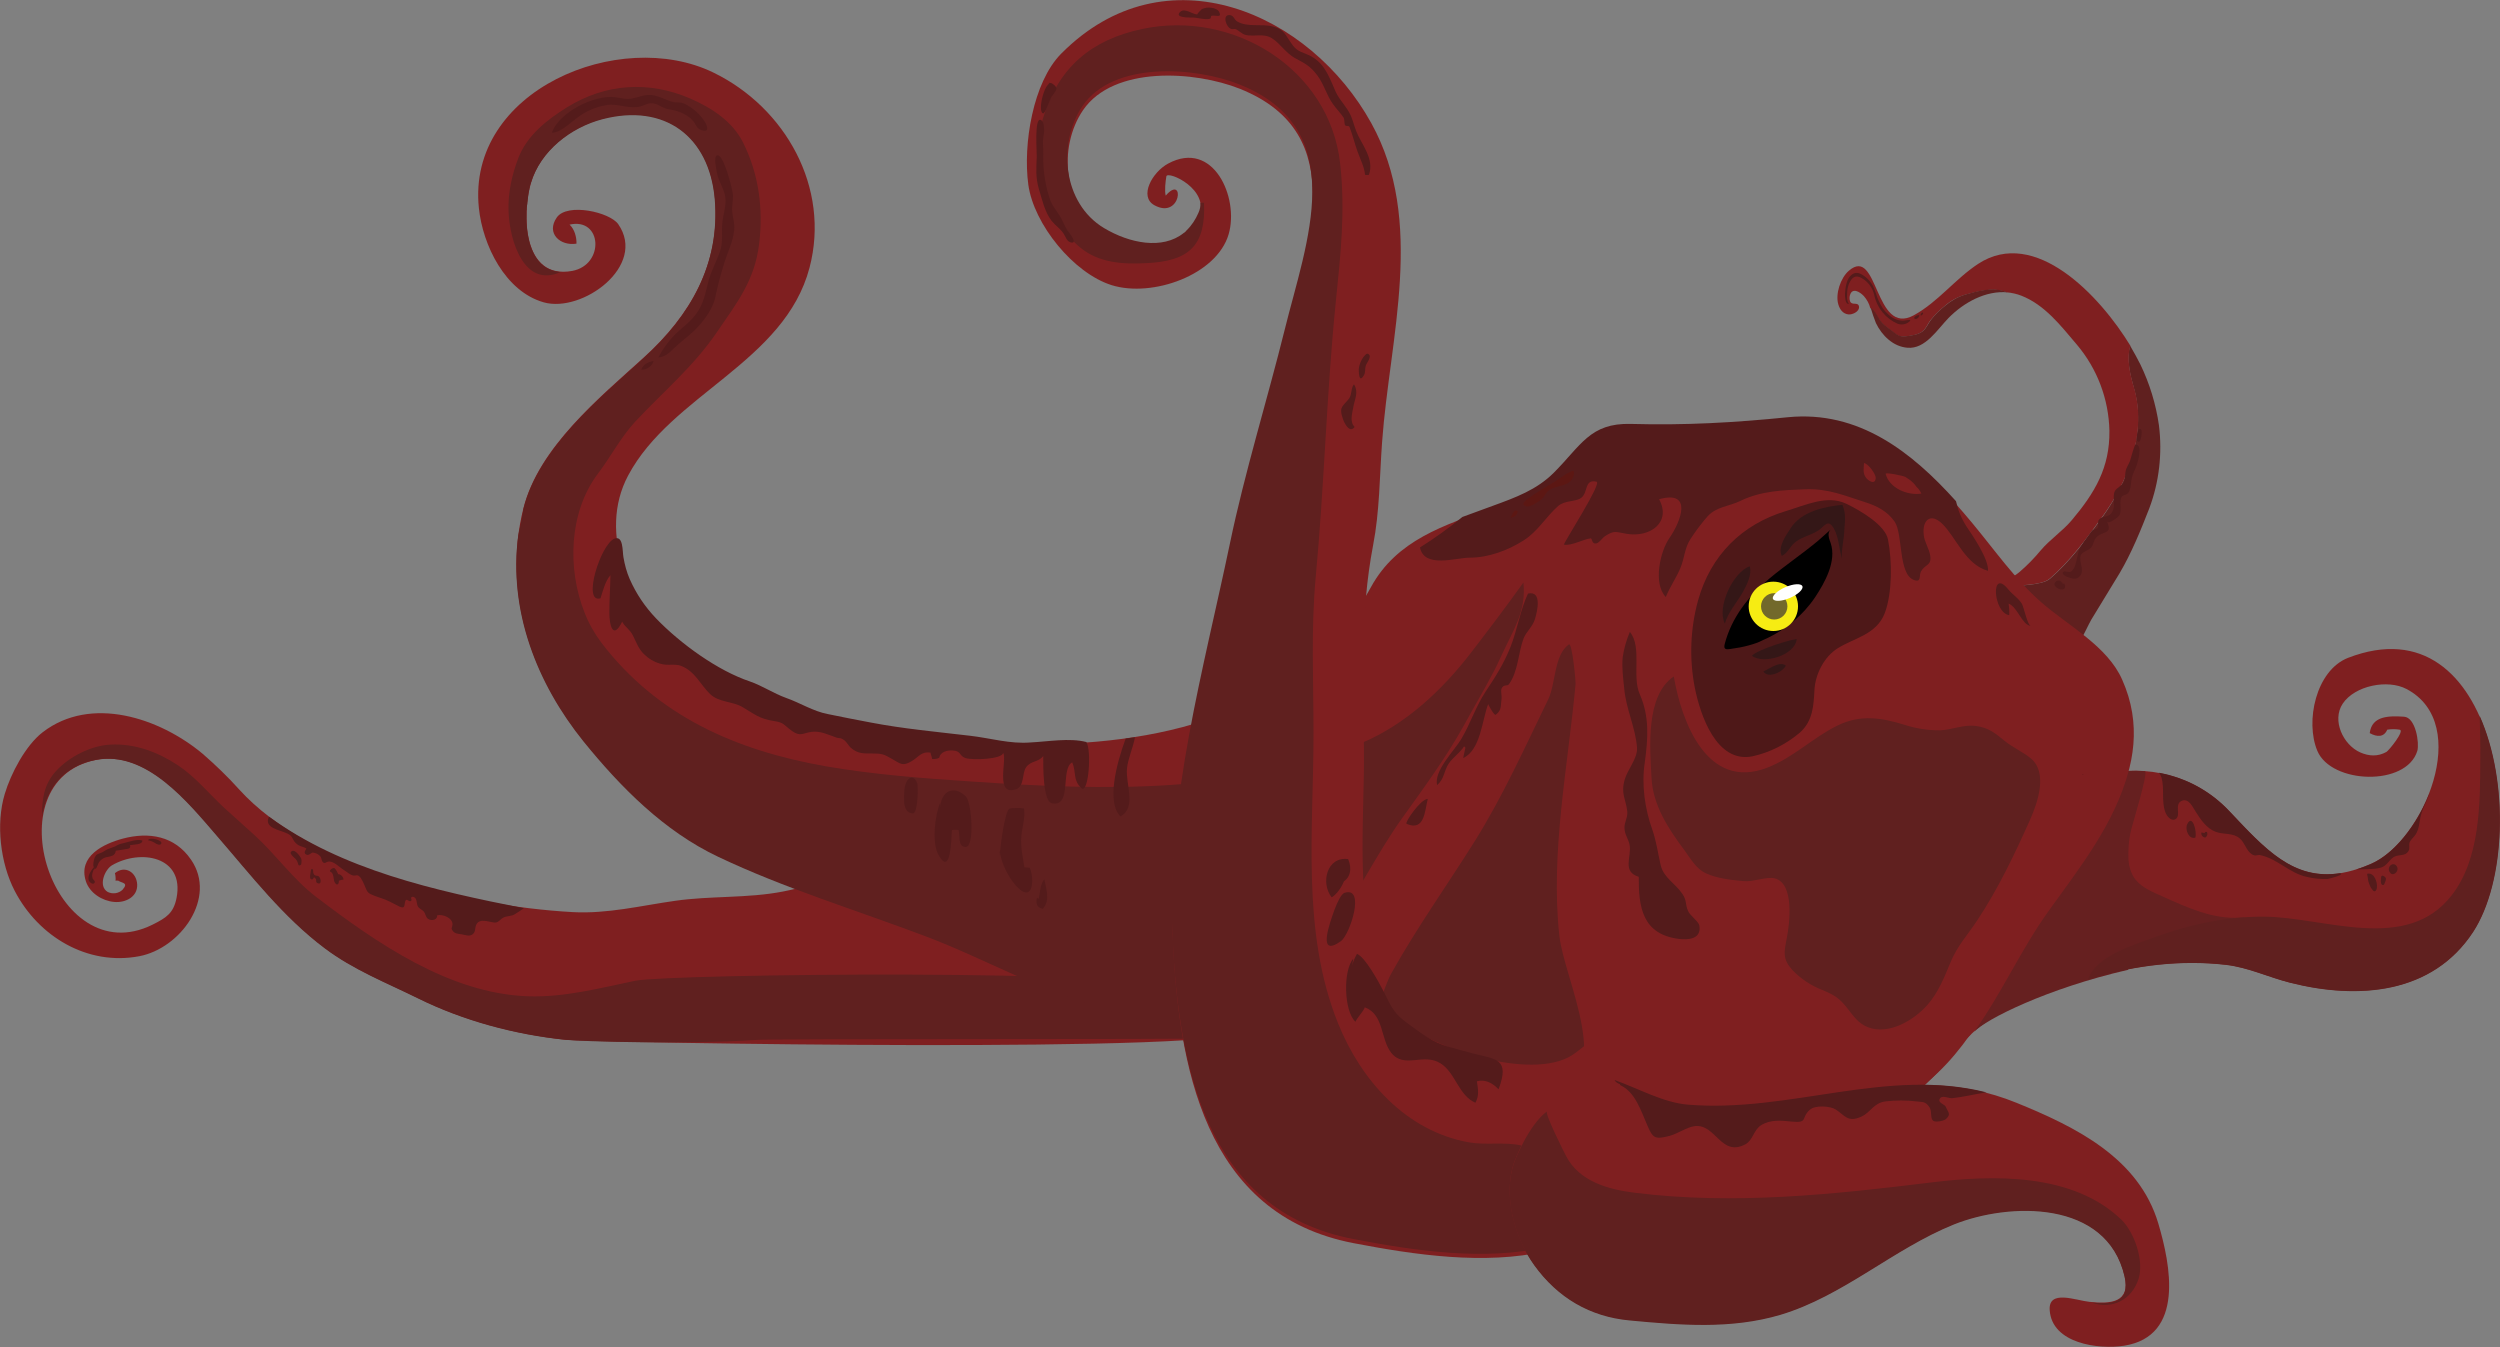 <?xml version="1.0" encoding="utf-8"?>
<!-- Generator: Adobe Illustrator 19.2.1, SVG Export Plug-In . SVG Version: 6.00 Build 0)  -->
<svg version="1.1" id="Layer_2" xmlns="http://www.w3.org/2000/svg" xmlns:xlink="http://www.w3.org/1999/xlink" x="0px" y="0px"
	 viewBox="0 0 1155.3 622.5" style="enable-background:new 0 0 1155.3 622.5;" xml:space="preserve">
<rect x="0" y="0" width="1155.3" height="622.5" fill="#808080" stroke="none"/>
<style type="text/css">
	.st0{fill:#7F1F20;}
	.st1{fill:#60201F;}
	.st2{fill:#541B1B;}
	.st3{fill:none;}
	.st4{fill:#4E1818;}
	.st5{fill:#F6EC13;}
	.st6{fill:#72692B;}
	.st7{fill:#FFFFFF;}
	.st8{fill:#662020;}
	.st9{fill:#341717;}
	.st10{fill:#5C1713;}
	.st11{fill:#471413;}
</style>
<title>Kraken_V2-day</title>
<path class="st0" d="M553.3,453c6.5,6.1,18.1,14.1,20.6,23.1c3.1,11.1-300.6,5.7-312.5,4.4c-23.3-2.5-47.1-8.8-68.1-19.2
	c-14.8-7.3-29.7-13.1-43-23.1c-19.2-14.5-34-33.7-49.6-51.7c-13.4-15.5-32.8-40-56.4-35.3C-4,360.8,24.8,450,70.5,427.3
	c6.4-3.2,9.7-5.3,11.1-12.4c3.7-19.2-16.7-22.7-29.9-15c-3.3,2-6.5,9.6-1.9,12.3c2.3,1.1,5,0.7,6.8-1c3-3.4-0.2-3-1.9-4.2
	c-0.4-0.1-0.9-0.1-1.3,0c0.1-1.2,0-2.4-0.3-3.5c4.8-3.9,10.1-0.2,10.3,5.3c0.2,5.8-5.6,8.5-10.7,8c-5.5-0.5-11.2-4.1-13-9.5
	c-3.8-11.7,8.2-17.4,17.2-19.8c11.9-3.1,23.8-1.3,31.4,9.8c12.1,17.6-4.9,41-24,44.6c-23.8,4.5-46.5-9-57.5-30.2
	c-6.6-12.7-8.8-30.9-4.6-44.8c2.8-9.4,9.6-22.4,17.5-28.5c22.3-17.2,54-6.7,73.9,9.9c6,5.2,11.7,10.7,17,16.6
	c32.8,36.1,103.5,53.8,154,56.6c16,0.9,31.7-3,47.3-5.2c16.5-2.4,33.4-1.1,49.9-4.3c15.5-3,30.8-9.5,46.9-8.2
	c39.1,3,58.2,23.6,97.1,28.5c9.4,1.2,24.1,1,32.4,6.4C544.1,442.5,548.3,448.2,553.3,453z"/>
<path class="st1" d="M545,457.4c-13.9-10-235.7-7.3-251.3-4.2c-16.5,3.4-32.9,7.8-49.8,7.2c-36.3-1.3-70-24.7-97.9-46
	c-10.6-8.1-18.3-19.2-28.1-28.2c-4.8-4.3-9.6-8.6-14.3-12.9c-7-6.5-13.3-14.3-21.3-19.6c-9.2-6.1-19.9-10.2-31.2-9.6
	c-9,0.4-19.1,5.6-25.1,12.1c-5.9,6.4-6.6,13.4-6.6,21.3c1.9-12.6,9.6-23.3,24.6-26.3c23.5-4.7,43,19.8,56.4,35.3
	c15.6,18,30.4,37.3,49.6,51.7c13.3,10,28.2,15.8,43,23.1c21,10.4,44.8,16.8,68.1,19.2c7.6,0.8,55.6,2.2,88,0.1
	c0.5-0.7,205.5-0.1,205.9-0.8C560.9,470.6,552.4,462.7,545,457.4z"/>
<path class="st1" d="M938.1,294.4c2.7,2.9,10.9,10.6,15,10.5c5.2-0.1,10.7-14,13.3-18.5c4.3-7.2,8.8-14.3,13.1-21.5
	c5.5-9.3,9.8-19.9,13.7-29.9c4.6-12.2,6.1-25.4,4.5-38.4c-1.4-9.8-4.3-19.3-8.6-28.2c-1.3-2.6-2.9-5.5-4.7-8.6
	c-1.9,5.8,0.1,13.8,1.6,19.1c6.1,20.4-2.2,43-14.3,59.9c-7.2,10-14.9,20.5-24.3,28.6c-3.9,3.3-14.2,2.9-22.8,4.1
	c-0.1,0.2-0.3,0.5-0.3,0.8C922.5,278.9,934.2,290.2,938.1,294.4z"/>
<path class="st0" d="M944.1,423.4c-18.2,25.2-28.8,56.2-53.3,76.5c-23,19.1-55.1,11.8-83.2,18.1c-19.5,4.4-36,20.8-56.4,19
	c-19.6-1.7-42.4-11.3-61.1-17.6c-14.8-5-26.7-15.9-40.5-23c-13.4-6.9-27.3-12.6-41.6-17c-17.4-5.4-27.1-1.4-44.3-0.9
	c-16.8,0.5-32-7.5-48-11.2c-29.8-7-59.6-24.4-88.1-35.1c-32-12-64.8-22-95.7-36.7c-24.9-11.9-44.9-32-62.1-53.2
	c-24.3-30-37.7-68.6-27.9-107.5c7.1-28.1,35.1-51,55.6-69.6c21.5-19.5,35.4-43.3,32.9-73.4c-2.5-29.1-23.2-44.5-51.9-37
	c-14.6,3.8-28.7,14.7-33.1,29.6c-4.2,14.3-4,45,19,40.8c15.1-2.8,13.9-24.8-1.2-21.4c2.3,2.1,3.3,5.8,3.2,8.8
	c-7.5,1.2-14.2-4.8-9.1-12.1l0,0c4.8-6.9,24.5-2.5,28.4,3.1c13.4,19.3-16.7,41.2-34.5,36.1s-28.1-26.4-29.9-43.5
	c-5.7-54.5,65.1-83.7,108.3-62.7c33.4,16.2,54.2,53.3,44.5,90.2c-11.5,43.7-63.9,58.6-83.8,96c-14.3,26.8,0.8,60.3,21.7,78.9
	c42.1,37.4,111.8,45.4,165.8,45.4c62.5-0.1,124.4-15.4,155.7-72.6c12-22,33.9-28.6,55.9-36.6c10.7-3.9,20.4-7.4,28.4-15.4
	c12.5-12.5,16.7-23,35.5-22.5c25.1,0.7,47.8-0.6,72.7-3.1c37-3.7,63.5,21.5,85.4,47.9c10.4,12.5,19.8,26.1,32.1,36.8
	s30.4,20.1,37.2,35.6C999,355.1,966.6,392.1,944.1,423.4z"/>
<path class="st1" d="M631.3,476.2c2.7-1,8.6-20.9,11.4-25.9c11.8-21.3,26-41.1,38.9-61.7c13.1-21,23.1-43.3,33.9-65.5
	c3.5-7.3,2.6-20.4,9.5-25.3c1.5-1.1,3.2,16.6,3.1,18.3c-3.5,38-11.7,78-7.5,116.2c2.2,20.8,26.2,64-2.5,76.5
	c-8.7,3.8-20.3-2.2-29.3-2.5c-7.2-0.3-15,0.4-21.8-1.8c-11.2-3.7-24.9-9.6-30.6-20.3c-2.8-5.3-1.6-9-0.8-14.5"/>
<path class="st1" d="M647.8,378.3c10-14,20.2-27.8,28.6-42.9c4.3-7.9,8.9-15.6,13.1-23.6c1.7-3.1,3.2-6.3,4.7-9.6
	c5.1-11.1,11.2-19.7,9.8-33c-7.8,10.9-15.9,21.6-24.2,32.4c-13.4,17.4-30.2,33.2-50.7,41.8c-56.7,23.8-119.3,21.9-179.4,17.8
	c-22.8-1.5-45.6-3.2-68.2-7.1c-41.4-7.3-77.7-23.2-103.6-57.1c-3.2-4.3-5.9-9-7.8-14c-8-20.2-7.2-46.3,6.2-64.1
	c6-7.9,10.4-16.6,17.2-24c13.1-14,27.1-25.6,38-41.7c9.3-13.6,17.2-23.6,19.3-40.4c2-16.2-0.1-32.3-7.4-46.9
	c-4.9-9.8-14.4-16-24.5-20.4c-19-8.2-39-7-56.9,4.1c-9.3,5.8-18.5,13-22.5,23.5c-2.9,7.6-4.8,16-4.5,24.5
	c0.5,13.9,7.3,35.7,24.1,28.1l0,0c-0.6,0-1.1-0.1-1.6-0.2l0,0c-6.8-1.1-10.6-6.2-12.6-12.7l0,0c-0.1-0.5-0.3-1-0.4-1.5l0,0
	c-0.9-3.7-1.3-7.5-1.2-11.3c0-0.1,0-0.1,0-0.2c0-0.4,0-0.9,0-1.3c0-0.2,0-0.3,0-0.5c0-0.4,0-0.7,0.1-1.1c0-0.2,0-0.4,0-0.6
	s0-0.7,0.1-1s0-0.5,0.1-0.7s0.1-0.6,0.1-0.9s0.1-0.5,0.1-0.8s0.1-0.6,0.1-0.9s0.1-0.5,0.1-0.8s0.1-0.5,0.1-0.8s0.1-0.6,0.1-0.8
	s0.1-0.5,0.1-0.7s0.1-0.6,0.2-0.9s0.1-0.4,0.1-0.6s0.1-0.6,0.2-0.9l0.1-0.5c0.1-0.5,0.2-0.9,0.4-1.3c4.4-14.9,18.5-25.8,33.1-29.6
	c28.7-7.5,49.4,7.9,51.9,37c2.5,30-11.3,53.9-32.9,73.4l-2.8,2.6c-20.2,18.1-45.9,40.2-52.7,67l0,0c-0.4,3-1.3,7.3-2.4,12.3
	c-4.6,34.7,8.5,68.4,30.2,95.3c17.2,21.2,37.2,41.4,62.1,53.2c30.9,14.7,63.7,24.6,95.7,36.7c28.5,10.7,58.3,28.1,88.1,35.1
	c16,3.8,31.2,11.8,48,11.2c2.2-0.1,4.2-0.2,6.2-0.3C603.6,464.3,626.3,408.3,647.8,378.3z"/>
<path class="st0" d="M748.4,559.9c11.5-15.3,5.8-35.3,13.4-51.7c5.6-12.1,21.3-16.7,17.4-32.4c-7.6-30.4-43.4,6-52.8,11.9
	c-19.1,11.9-65-3.2-80.4-17c-9.3-8.3-8.6-20.1-11.5-31.8c-7.6-30.5-3.9-61.8-4.2-92.8c-0.3-31.6-1.8-62.5,4.2-93.9
	c3.1-16,3-31.5,4.2-48c3.5-48.3,20.1-101.9-5-147.3c-28.1-50.9-95-80.8-143.3-32.1c-13.1,13.2-17.7,42-15.2,60.5
	c2.5,18.3,20.9,41,38.6,46.5c18.7,5.8,48.5-4.7,54-23.6c4.9-16.9-7.1-43.9-28-32.6c-7.4,4-13.5,15.2-6.4,19.2
	c12.6,7,14.2-14.7,5.3-4.4c-0.6-2.3-0.1-6.5,0.3-8.9c0.5-2.8,20.6,5.9,15,19c-8,18.6-28.7,15.9-43.6,6.9
	c-19.2-11.5-21.6-39.3-9.9-56.5c14.2-20.7,51.8-18.1,72.4-9.9c52.2,20.8,30.8,73.4,21,113.3c-8.1,32.6-18.5,66-25.3,98.7
	c-12.3,58.8-29.2,118.1-26.7,178.8s14.4,129.4,83.7,142.7c28.1,5.4,60.5,10.2,88.8,3.7C726.1,575.4,740.9,569.8,748.4,559.9z"/>
<path class="st0" d="M986.1,178.9c-1.6-5.3-3.5-13.2-1.6-19.1c-14.1-23.2-44.1-55-70.3-37.9c-10.7,7-18.5,17.6-29.8,23.8
	c-18.3,10-16.3-32.6-30.1-20.5c-3.7,3.2-6.2,10.6-4.8,15.4c0.7,2.4,2.1,4.4,4.7,4.7c1.8,0.2,5.1-1.3,4.9-3.5s-2.5-0.9-3.7-1.9
	c-0.8-0.7-0.8-2.5-0.5-3.5c1.1-3.7,4.6-1.5,6.4,0.4c1.4,1.6,2.5,3.5,3,5.6h0.1c1.5,1,2.7,3.2,3.7,4.8c1.8,2.9,3.8,3.9,6.2,5.9
	s3.7,2.8,6.9,2.3c2.4-0.4,5-0.6,7.1-2.2c1.8-1.3,2.4-3.4,3.7-5.1c2-2.5,4.3-4.8,6.8-6.8c2.7-2.4,5.9-4.1,9.3-5.1
	c5.7-1.5,12.8-3.6,18.7-1.3l0.6,0.2c2.3,0.2,4.5,0.7,6.6,1.5c10.9,4.2,18.4,14,25.7,22.6c9.5,11.2,14.8,25.3,15.1,39.9
	c0.2,17-6.7,28.6-17.4,41.3c-4.3,5.1-10,8.8-14.4,14c-2.9,3.5-6.1,6.8-9.6,9.8c-2.1,1.9-7.5,4.6-9,7.3c8.6-1.3,18.9-0.8,22.8-4.1
	c9.4-8.1,17.1-18.6,24.3-28.6C983.9,221.8,992.2,199.3,986.1,178.9z"/>
<path class="st1" d="M908.3,136.1c-3.4,1-6.6,2.8-9.3,5.1c-2.5,2-4.8,4.2-6.8,6.8c-1.3,1.7-2,3.8-3.7,5.1c-2.1,1.6-4.7,1.8-7.1,2.2
	c-3.2,0.5-4.3-0.2-6.9-2.3s-4.5-3-6.2-5.9c-0.9-1.5-2.1-3.8-3.7-4.8h-0.1c0.7,2.4,1.5,4.7,2.4,7c2.8,5.8,8,10.9,14.6,11.4
	c8.3,0.7,13.8-8.5,19-13.8c7.1-7.2,17.2-12.7,27.2-11.8l-0.6-0.2C921.1,132.4,913.9,134.5,908.3,136.1z"/>
<path class="st2" d="M866.1,136.2c1.2,6,5.3,11,10.8,13.4c1.6,0.6,3.4,0.4,4.8-0.5c3-2-1-1-2.1-0.9c-1.2,0-2.3-0.2-3.4-0.6
	c-2.4-0.9-4.6-3-6.1-5.1c-1.4-2.2-2.5-4.5-3.2-7c-0.4-1.2-0.9-2.3-1.4-3.4c-1.3-2.4-3.3-4.4-5.8-5.6c-3.1-1.4-5.5,1.2-6.3,4.2
	c-0.5,1.7-0.7,3.4-0.8,5.1c0,0.9,0,5,1.8,4.6c-0.5-0.7-0.7-1.4-0.8-2.2c-0.1-0.9-0.1-1.8,0-2.6c0-1.6,0.3-3.1,0.9-4.6
	c1.3-2.7,2.8-4.2,5.8-2.5C863.2,130.1,865.3,132.9,866.1,136.2z"/>
<path class="st2" d="M886.9,145.6c0.2,0.7-0.5,1.4-1.1,1.7s-1.5,0-1.1-0.7C885.2,146,886,145.6,886.9,145.6z"/>
<path class="st2" d="M888.7,144.7c0.2,0.6-1.5,1.8-1.1,0.6C887.7,144.9,888.5,143.9,888.7,144.7z"/>
<path class="st3" d="M957.6,558.9c0,0.4-0.2,0.8-0.5,1"/>
<path class="st1" d="M702.8,529.3c-7.8-1.7-16.1,0-24-1.4c-29.1-5.2-49.9-28.7-60.5-55.1c-17.1-42.5-11.2-89.9-11.3-134.5
	c0-23.8-1.2-47.6,1-71.4c4-42.4,5-85,9.3-127.4c2.2-21.8,4.5-41.7,2-64c-4.9-43.7-49.4-71.1-91.5-62.1
	c-23.1,4.9-38.7,17.4-45.9,41.5c-5.8,19.4,1.4,46.4,17.3,59.5c8.6,7.1,19.6,7.8,30.6,7.2c19.6-0.9,27.5-8,26.6-27.9
	c-0.5,0-1.1,0-1.6,0c0,1.6-0.3,3.2-1,4.7c-1.3,3-3.1,5.8-5.5,8.1c-0.3,0.4-0.6,0.7-1,1l-0.2,0.1c-9.9,8-25.2,4.8-36.9-2.2
	c-19.2-11.5-21.6-39.3-9.9-56.5c14.2-20.7,51.8-18.1,72.4-9.9c52.2,20.8,30.8,73.4,21,113.3c-8.1,32.6-18.5,66-25.3,98.7
	c-12.3,58.8-29.2,118.1-26.7,178.8s14.4,129.5,83.8,142.8c28.1,5.4,60.5,10.2,88.8,3.7c7.6-1.7,16.4-4.7,23.7-9.1
	c-3.7-8.7-12-16.1-17.9-23.6C714.9,537.1,711.4,531.1,702.8,529.3z"/>
<path class="st1" d="M938.1,378.9c-7.1,15.9-14.7,31.8-24.3,46.3c-4.4,6.7-9.2,11.8-12.3,19.2c-2.9,7-5.7,14.2-10.8,20
	c-6.4,7.2-17.9,14-27.5,10.3c-4.4-1.7-6.7-5.2-9.3-8.5c-3.8-4.9-6-6.3-12-8.8c-5.1-2-9.7-5.1-13.5-9c-4.7-5.2-4-8.1-2.7-14.8
	c1.4-7,3.6-25.4-5.6-27.7c-3.6-0.9-9.9,1.7-14.1,1.3c-5.8-0.5-12.3-1.2-17.6-3.6c-4.5-2-7-6.6-10-10.7c-7.4-9.9-14.6-20.8-15.2-33.5
	c-0.7-13.6-2.9-37.9,10.3-46.8c3.6,21.2,15.5,52.8,43.1,42.2c12.2-4.7,21.1-13.9,32.5-19.5c10.8-5.3,20.5-3.6,31.2-0.3
	c5.2,1.7,10.7,2.5,16.2,2.5c5.6-0.2,10.8-2.8,16.7-2s8.9,3.4,13.2,6.9c3.7,3,8.8,5.3,12,8C946.4,356.9,941.8,370.6,938.1,378.9z"/>
<path class="st4" d="M809.9,349.5c-16.8,3.4-24.2-19.3-26.7-31.7c-2.6-13.4-2.1-27.2,1.5-40.3c5.8-20.9,20.3-35.2,40.5-41.3
	c8.8-2.6,19.1-7.7,28-3.4c6.5,3.1,18.1,9.9,19.3,16.6c1.9,9.7,2,24.7-1.5,33.9c-3.8,10-14.2,11.5-21.8,16.3
	c-6.2,3.9-10.3,11.9-10.7,19.2s-0.7,14.4-6.8,19.8C825.4,343.9,818,347.7,809.9,349.5z"/>
<path d="M808.3,298.2c-2.8,0.8-5.7,1.3-8.6,1.7c-2,0.3-3.3,0.3-2.7-2.2c3.2-12.3,10.9-22.1,20.5-30.2c7.4-6.2,15.5-11.6,22.9-17.8
	c1.9-1.6,3.7-3.4,5.6-5c-1.8,1.6-0.7,4.4,0,6.3c2.8,8.4-2.7,18.2-7.2,25c-1.4,2.1-3,4.1-4.7,6c-5.5,6-12.1,10.7-19.6,13.9
	C812.6,296.9,810.5,297.6,808.3,298.2z"/>
<circle class="st5" cx="819.5" cy="280.2" r="11.4"/>
<path class="st2" d="M938.5,289.3c-1.5-0.2-3.3-8.8-4.1-10.2c-1.7-2.8-4.4-4.3-6.4-6.8c-8.2-10.1-7,10.8,0.5,12
	c0.1-1.8,0-3.6-0.3-5.4C932.6,280.8,934.2,288.6,938.5,289.3z"/>
<circle class="st6" cx="819.9" cy="280.2" r="6.1"/>
<ellipse transform="matrix(0.918 -0.397 0.397 0.918 -40.965 350.122)" class="st7" cx="826" cy="274.1" rx="7.4" ry="2.7"/>
<path class="st2" d="M479.1,72.4c0.1-1.7-1.2-18.1,1.8-17c1.6,0.6,1.7,4.2,1.6,5.4c-0.2,2.4-0.7,3.5-0.5,6.1s0.1,4.4,0.1,7
	c0.1,6.1,1.1,12.1,3,17.9c1,3.2,3.1,5.4,4.8,8.2c1.2,2,2.1,4.4,3.3,6.4c0,0,4.7,5.5,2.4,5.7c-2.6,0.1-3.1-2.8-4.2-4.3
	c-1.4-2.1-3.8-3.7-5.4-5.7c-3.2-4.1-4.4-9.8-5.9-14.7C478.5,81.9,478.9,77.9,479.1,72.4z"/>
<path class="st2" d="M484.4,38.4c1.2-0.6,3.7,1.2,3.8,2.5c0.1,1-1.9,3.1-2.4,4.1c-0.7,1.3-2.8,7.7-3.8,7.4
	c-2.9-0.9,1.3-17.3,4.7-13.4"/>
<path class="st2" d="M625.4,188.1c0.6-3.7,2.6-6.8,0.3-10.5c-1.5,1.8-0.9,4.6-2.2,6.5c-1.2,1.7-3,2.9-3.6,4.7
	c-0.9,2.6,3.1,12.8,6.1,8.5C623.6,194.9,624.9,191.1,625.4,188.1z"/>
<path class="st2" d="M627.9,169.9c0,2,0,7.6,2.4,3.5c0.8-1.4,0.4-2.8,0.8-4.3c0.3-1.2,3-4.2,1.4-5.4c-1-0.7-1.5,0.3-2.1,0.9
	c-1.2,1.2-3,5.3-2.3,7"/>
<path class="st2" d="M461.9,396.8c0-2.8,2.3-22.8,4.8-23.2c2.1-0.3,4.3-0.3,6.5,0c0.7,4.4-0.8,8.3-1.2,12.6
	c-0.5,5.2,0.7,9.7,1.4,14.6c0.8,0,1.7,0.2,2.5,0.2c2.2,5.5,1.4,15.5-5,9.7c-4.3-3.8-8.6-12.2-8.9-17.8"/>
<path class="st2" d="M479.2,414.8c-0.7,2.8,0.1,4.7,2.7,5.2c3.6-4,1.5-9.4,0.7-13.7c-2.2,2.8-1.8,6.5-2.7,9.1"/>
<path class="st2" d="M434.5,370.9c-2.4,5.5-4,18.3-0.9,24c5.7,10.5,6-6.5,6.3-11.3c1-0.2,2.1-0.2,3.1,0c0.7,3-0.4,7.8,3.3,7.8
	c4.2,0,2.8-20.7,0-23.4c-5.7-5.5-11.6-2.2-11.8,5.4"/>
<path class="st2" d="M421.8,375.9c2.4,0.2,2.6-12.4,2.1-13.9c-1.2-3.5-3.9-3.4-5.2-0.2c-0.9,2.1-0.9,4.8-0.9,7.1
	C417.7,372,418.2,375.6,421.8,375.9z"/>
<path class="st0" d="M873.9,489.2c5.7-11.4,24.4-5.9,27.3-17.8c3.2-13.3,11.2-25.8,18.5-37.5c8-12.7,14.2-25.9,21-38.8
	c6.2-11.6,16.9-34,29.2-37c22.5-5.3,44.7,0.2,60.4,16.9c19.9,21.1,34.6,37.7,65.6,24.1c23.8-10.4,47-64.5,16.2-80.7
	c-8.7-4.6-23.9-1.6-29.5,6.8c-5.1,7.7,0.2,19,8.1,22.5c4.1,1.8,8.1,2,12.1-0.2c1.2-0.7,8.7-10,6.1-10.3c-1.9-0.3-3.8-0.3-5.7,0
	c-1.5,3.5-4.6,3.5-8.1,1.6c1-8.2,9.2-8,15.8-7.6c5.5,0.3,7.2,12.3,6.2,15.8c-5.1,16.6-39.8,15.3-46.2,0c-5.7-13.5-0.7-37.2,14.2-43
	c69.4-26.8,84.2,86,57.7,126.6c-18.8,28.7-53,31.4-84.4,23.5c-10.2-2.6-19.4-7.1-29.8-8.3c-20.8-2.4-41.5,0.2-61.5,6.1
	c-16.8,4.9-44.9,13.8-57.2,27.1C900.2,489.4,881.4,478.6,873.9,489.2"/>
<path class="st8" d="M1033.4,430c0.9-4.3,5.9-6.2,2.5-6c-13,1.1-25.1-4.6-36.7-9.8c-4.4-2-9.3-3.9-12.4-7.8c-1.1-1.4-1.9-3-2.4-4.8
	c-0.2-0.6-1.5-5.5-1-5.8l-3.5,2.2c-2.8,1.3-2.9,1.8-4.1,4.9c-0.9,2.8-2,5.5-3.4,8c-2.9,4.8-4.4,9.8-6.3,15s-4.3,10.5-5.8,15.9
	s-0.4,8,4.7,9.5l1-0.3c15.3-4.6,31.3-6.9,47.3-6.9c3.9-2.6,7.6-5.4,11.2-7.6C1027.5,434.7,1032.6,434.1,1033.4,430z"/>
<path class="st2" d="M1014.5,387.1c0.9-2.7-1.4-11.4-3.8-6.1C1009.7,383.3,1011.4,388,1014.5,387.1z"/>
<path class="st2" d="M1019.9,384.5c-0.3-0.1-0.6-0.1-0.9,0c0.2,0.9-1.6,0-1.7,0.3c-0.2,1,0.5,2,1.5,2.2c0.1,0,0.2,0,0.4,0
	C1020,386.5,1020.3,385.4,1019.9,384.5z"/>
<path class="st2" d="M1000.6,375.2c0.6,1.8,2.7,4.6,4.8,3.3c2.7-1.7-0.8-6.8,2.8-8.4c3.2-1.4,5,2.7,6.4,4.9c2.3,3.6,5,7.8,9.3,9.4
	c3.7,1.4,8,0.3,11.2,3.1c2.3,2,2.9,5.5,5.4,7.2c1.7,1.2,2.7,0.3,3.7,0.4c8.1,1.6,13.8,8.4,21.7,10.1c3.2,0.8,6.4,1.1,9.7,1
	c0.3,0,7.1-1.7,6.2-2.4l-0.3-0.3c-21.6,3.4-34.6-11-51.2-28.6c-8.7-9.3-20.1-15.5-32.6-17.8c0.5,0.7,0.9,1.4,1.2,2.3
	C1000.3,364.5,998.8,370.2,1000.6,375.2z"/>
<path class="st2" d="M1095.8,399.2c-2.3,1-4.6,1.9-7,2.6h0.2c3.3-0.2,8.2,0.1,11.4-0.9c2.5-0.8,3.5-3.1,5.3-4.5
	c2.5-2,5.7-0.2,7.4-3.3c0.6-1.1,0-2.6,0.4-3.7c0.5-1.4,1.7-2.2,2.7-3.6c1.8-2.7,1.7-5.4,2.4-8.4c0.8-3.7,2.9-7,4.1-10.5l-0.2,0.2
	C1116.7,381.6,1106.3,394.6,1095.8,399.2z"/>
<path class="st2" d="M1104.9,403.7c1.6,1.1,4.1-1.5,2.6-3.5s-4.1-0.1-3.5,2.1C1104.1,402.8,1104.5,403.3,1104.9,403.7z"/>
<path class="st2" d="M1097.7,411.8c0.4-0.4,0.7-1,0.7-1.5c0.1-0.8,0.1-1.5-0.1-2.3c-0.3-1.3-0.9-3-2.1-3.8c-0.7-0.5-1.5-0.6-2.3-0.4
	c0,0.7,0.3,1.3,0.3,1.9c0.1,1.3,0.5,2.5,1,3.6c0.3,0.8,0.8,1.5,1.4,2.2C1097,411.9,1097.4,412,1097.7,411.8z"/>
<path class="st2" d="M1101.9,408.4c0.3-0.7,0.9-1.9,0.6-2.7c-0.2-0.5-1.3-1.2-1.8-1c-0.4,0.2-0.4,1.2-0.4,1.5
	c-0.1,0.6-0.1,1.1,0,1.7C1100.4,409,1101.5,409.5,1101.9,408.4z"/>
<path class="st8" d="M991.2,356.4c-2.5-0.2-5-0.2-7.5-0.1c-6.6,24.5-22.5,44.5-37,64.7c-12.7,17.6-21.7,38.1-34.4,55.8
	c5.4-5.8,33.7-20,71-28.6c1.1-1.9,1.5-5.3,2-7.5c0.7-3,1.1-6.1,1.2-9.3c0.1-6.2-0.4-12.3-1.3-18.4c-1.3-9.8-2.8-20-0.3-29.7
	C985.4,381,993,356.5,991.2,356.4z"/>
<path class="st2" d="M502,342.9c2.6,3.8,1,24.5-2.3,21.3c-4-3.8-2.2-7.1-4.2-11.9c-5.6,2.9,0.1,20.9-9.4,18.9c-4.2-0.9-4-17-4-21.8
	c-2.3,3-5.8,2-8,5.3c-1.8,2.6-0.7,8.7-4.5,10c-10,3.5-4.1-13.6-6-16.8c-0.4,3-14.3,3.5-17.5,2.4c-2.9-1-1.9-3.4-6-3.5
	c-2.4-0.1-5.5,0.6-6.1,3.4c-1,0.5-2.2,0.7-3.3,0.5c0-1-0.6-1.9-0.7-2.9c-4.5-0.6-5.4,2.1-8.8,4c-4,2.4-5.1,1.2-9-1.1
	c-3.8-2.2-4.7-2.5-9.1-2.5c-4,0-6.6,0.2-9.9-2.6c-1.1-1-2-2.8-3-3.5c-2.1-1.5-1.9-0.6-4.1-1.4c-3.4-1.2-7-3-11-2.5s-5.2,2.4-9.1-0.4
	s-3.5-3.9-8.4-4.6c-6.6-1-9-3.2-14.4-6.4c-4.7-2.8-10.9-2.1-15.1-6.1c-4.5-4.4-6.9-10.5-13.4-13c-2.8-1.1-6,0.1-9.6-1
	c-2.9-0.8-5.5-2.4-7.6-4.5c-2.5-2.5-3.5-5.5-5-8.5s-3.5-3.7-5-6.4c-4.1,8.4-5.9,2.1-5.9-4.2c0-5.9,0.4-11.4,0.5-17.3
	c-2.4,2.7-3.5,7.3-4.6,10.7c-8.6,2.5,0.1-25.2,6.5-27.6c4.1-1.5,3.6,5.8,4.1,8.6c0.6,3.5,1.5,6.9,2.9,10.1c3,6.8,7.1,12.9,12.3,18.3
	c11.2,11.6,28.3,24,43.2,29c5.8,2,10.9,5.5,16.7,7.6c6.6,2.3,12.5,6.2,19.4,7.5c6.5,1.3,13.2,2.7,19.8,3.9
	c15.1,2.9,30.5,4.3,45.8,6.1c9.6,1.1,18.5,3.9,28.1,3.1C484.3,342.7,494.3,340.9,502,342.9z"/>
<path class="st2" d="M338.7,89.8c0.2,2.7-0.6,5.5-0.3,8.3s1.2,5.1,0.9,8.1c-0.6,5.7-2.8,9.6-4.4,14.7c-1.7,5.4-3.2,10.8-4.3,16.3
	c-1.2,5.8-5.6,11.5-9.9,15.7c-2.9,2.8-6.3,5.2-9.2,8c-2.3,2.3-4.1,4-7.3,4.3c2.1-4,4.8-7.7,8-10.9c3.8-3.6,7.9-6.3,10.7-11
	s3.4-9.6,4.8-14.5c1.4-4.6,4.1-9.3,5.4-13.9c1-3.6,0.3-8.2,0.7-12c0.4-4,1.9-7.9,1.4-11.7s-3-7.1-3.8-10.9c-0.2-1.3-1.9-8,0-8.5
	C334.4,70.9,338.5,87.6,338.7,89.8z"/>
<path class="st2" d="M296.3,170.8c2.3,0.4,5.4-1.8,5.7-4C299.5,167.3,297.3,168.3,296.3,170.8z"/>
<path class="st2" d="M316,47.8c3.9,1.8,7.1,4.6,9.5,8.1c1.5,2.2,2.6,5.8-1.7,4.1c-2.1-0.9-2.1-2.4-3.5-4.1c-2.5-3-7.1-4.8-10.8-5.3
	c-3-0.4-4.4-2-7-2.7c-2.7-0.8-4.7,0.9-7,1.4c-5.5,1.1-10.3-1.7-15.4-0.7c-4.8,0.8-9.4,2.8-13.2,5.7c-3.1,2.2-8,7.2-11.9,7
	c3.5-9.5,19.5-17.5,29.1-16.4c2.9,0.3,5,1.2,8.1,0.6s5.4-1.8,8.6-1.6c2.5,0.2,4.7,1.2,7,2.1c1.3,0.6,2.6,1,4,1.3
	C313.4,47.4,314.7,47.2,316,47.8z"/>
<path class="st9" d="M839,245.9c-3.2,1.7-6.9,2.5-9.8,5c-2.1,1.9-3.1,4.7-5.8,6c-2-4.1,1.9-9.4,4.1-12.8c4.9-7.7,15.5-10,23.9-10.8
	c2,4.4,1,8.6,0.8,13.1c-0.1,2.9-1.7,9.9-0.8,12.4c-1.5-4.4-1.6-10.5-3.9-14.5c-2.8-4.9-4.2-1.1-7.3,0.9
	C839.8,245.4,839.4,245.6,839,245.9z"/>
<path class="st9" d="M830.3,295.5c0.1-0.9-18.7,4.7-20.7,7.6C815.1,307.1,829.3,302.9,830.3,295.5z"/>
<path class="st9" d="M805.3,273.8c-2.5,4.4-6.9,9.4-8.2,14.4c-3.9-7.5,3.8-23.9,11.5-26.5C809.7,265.6,807.2,270.4,805.3,273.8z"/>
<path class="st9" d="M814.9,310.3c3.2-1.5,7.6-4.9,10.4-2.7c-1.9,3.5-9.2,6.3-10.7,2.1"/>
<path class="st2" d="M757.8,320.9c-3.8-8.5,1.2-21.7-4.6-28.9c-1.6,3.7-2.7,7.6-3.3,11.6c-0.5,4.8,0.2,9.9,0.7,14.7
	c0.8,9.3,5.3,18.2,5.9,27.3c0.3,4.9-4.4,10-5.7,14.7c-1.9,6.6,0.6,9.1,1.2,14.7c0.3,2.7-1.4,5-1.3,7.6c0.1,3.4,1.9,5,2.4,8
	c0.9,5.5-3.6,12.2,4.2,14.6c-0.1,13.9,1.6,26.6,18.6,28.7c4.1,0.5,10.5,0.2,9.4-6.2c-0.3-1.8-4.4-4.7-5.2-6.7
	c-1.4-3.1-0.5-4.9-2.7-8c-3.4-5-8.6-7.3-10-13.3c-1.3-5.7-1.9-10.7-3.8-16.2c-3.5-9.7-5.1-21.1-3.5-31.2
	C761.6,341.1,762.3,331.2,757.8,320.9z"/>
<path class="st2" d="M676.6,344.9c-1.9,3-5.5,5.4-7.2,8.1c-2.2,3.4-1.9,7-5.3,9.8c-1.5-6.7,8-15.9,11.2-21.3
	c4.3-7.3,6.7-15.1,11.3-22c4.5-6.7,8.6-13.3,11.5-20.7c3.1-7.9,4.4-16.7,8-24.5c6.8-1.5,4.2,8.6,3.2,11.9c-1.1,3.5-4,5.7-5.2,8.8
	c-2.5,6.5-2.5,15.4-6.8,21.2c-0.8,1.1-2.4-0.2-3.4,2c-0.5,1.2,0.2,3.4,0,4.7c-0.5,3.2,0.2,5.3-2.7,7.4c-0.7,0.5-3.3-4.4-3.5-4.9
	c-2.8,7.4-3.5,21.2-11.5,24.9c0.2-1.5,0.7-3.2,1-4.8"/>
<path class="st2" d="M650,380.7c-1-0.5,6.5-11.5,9.8-11.5C658.4,374.6,658.4,384.4,650,380.7z"/>
<path class="st2" d="M679.3,257.7c8.6,0,17.6-3.4,24.7-7.9c6.7-4.2,10.4-11,16.1-16c3.1-2.7,8.2-1.8,10.7-3.8c3.2-2.6,1.3-8.7,7-7.4
	c2.6,0.6-14.5,27-15.1,29.1c3.8,0.6,9-2.6,12.4-2.9c0.8-0.1,0.3,2.8,2.7,2.3c1.4-0.4,2.7-2.6,4-3.4c4.3-2.7,4.6-1.9,10-1
	c10.7,1.8,20.7-5.3,14.9-16c15.8-4.4,10,10.4,4.8,17.9c-4.3,6.1-7.7,21.1-1.7,27.3c1.9-4.7,4.7-8.6,6.7-13.3s1.9-9.2,4.7-13.5
	c2.4-3.7,5.1-7.3,8-10.6c4.1-4.4,9.9-4.5,15-7c9.7-4.7,19.8-5,30-5.4c10.8-0.4,18.3,3,27.8,6c5.4,1.7,10.2,4.2,13.5,8.9
	c4,5.7,1.6,24.2,8.9,27c3.7,1.4,2.3-2,3.3-3.9c2-3.5,5-2.6,4.3-7.3c-0.5-3.3-2.7-6.3-3-9.6c-0.8-6.8,3.1-10.4,8.5-5.2
	c6.4,6.2,10.7,18.9,21.2,21.8c0.4-5.4-7.1-16.3-10-20.6c-2.3-3.6-3.9-7.5-4.8-11.6c-20.4-22.7-44.9-42-77.6-38.8
	c-24.8,2.5-47.6,3.8-72.7,3.1c-18.8-0.5-23,10-35.5,22.5c-8,8-17.7,11.5-28.4,15.4c-4.7,1.7-9.3,3.4-13.9,5.1
	c-6.2,5.1-12.8,9.8-19.6,14.1C658.2,262.8,672.7,257.7,679.3,257.7z"/>
<path class="st0" d="M886.3,226.9c-0.3-2.7-3.6-5.2-5.8-6.5c-0.8-0.5-9.3-2.3-9.1-1.4c1.7,6.6,10.1,10.1,16.5,9.1
	c-0.7-1.6-1.8-2.9-3.2-3.9"/>
<path class="st0" d="M861.4,214c-0.1,2.3-0.6,4.3,0.6,6.3s4.8,4.1,4.8,0.4C866.8,219,863.2,214.1,861.4,214z"/>
<path class="st10" d="M712.6,230.5L712.6,230.5c-1.3,1.2-5.4,4-7.2,3.5c-3.6-0.9,0.6-3.4,1.9-4.4c3.6-2.5,7.2-4.7,11-6.9
	c2.8-1.6,5.9-4.5,8.9-5.2c0.7,2.3-0.9,4.9-2.9,5.9c-2.6,1.3-6.6,1.6-8.8,3.4C714.2,227.9,713.8,229.4,712.6,230.5z"/>
<path class="st10" d="M698,239.2c3,0.1,4.6-3.9,2.1-3.2C699.4,236.1,698.2,239.2,698,239.2z"/>
<path class="st2" d="M517.8,377.3c7.6-4.2,2.3-14.9,3-22.1c0.4-4.5,2.8-9.6,3.7-14.5c-1.4,0.2-2.9,0.4-4.3,0.6
	C516,352.7,511.2,370.7,517.8,377.3z"/>
<path class="st3" d="M964,359.3l3.1,0.6c-1.3-0.9-2.8-1.6-4.4-1.9v0.2l1.9,0.8C964.4,359,964.2,359.1,964,359.3z"/>
<path class="st11" d="M962.1,357.9l0.6,0.2v-0.2C962.5,357.9,962.3,357.9,962.1,357.9z"/>
<path class="st0" d="M797.2,502.2c8,9.1-12.8,20.9-1.4,18.4c12.2-2.7,24.3-7,36.9-7.7c5.4-0.3,61.6-26.9,66.3-23.3
	c3.3,2.5-32.3,31.9-35.4,34.5c-17.2,14.5-37.7,23.5-59.4,28.9c-4.4,1.1-8.6,3.2-13,4.6c-14.3,4.6-29.1,12.9-44.1,14.3
	c-16.4,1.5-34.5-4.3-40.6-21c0,0,16.9-24.2,38.9-35.3C766,505.1,793.3,497.8,797.2,502.2z"/>
<path class="st2" d="M132.8,385.2c2.1,1,2,1.7,3.1,3.5c0.8,1.1,1.9,2,3.2,2.4c0.7,0.3,2,0.5,2.5,1.1c-0.6,0.9-1.4,2-0.1,2.7
	s2.2-0.9,3-0.9c1.2,0.1,2.4,0.6,3.3,1.5c0.9,0.8,0.6,1.9,1.3,2.8c0.9,1.1,1.5,0.1,2.4-0.1c2.6-0.6,5.5,2.8,7.5,3.9
	c1.1,0.7,2.9,2.3,4.3,2.5c1,0.2,1.6-0.5,2.5,0.2c1.3,0.8,2.5,4,3.1,5.4s0.9,2.3,2.4,3c2.2,1.1,4.7,1.7,6.9,2.6s4.4,2.2,6.5,3.2
	c2.8,1.2,2-1,2.6-2.6c0.6-1.7,1.9,1,2.8-0.3c0.3-0.4-0.3-1-0.1-1.3c0.5-0.7,1.4-0.3,1.9,0.2c1,1.2,0.4,3.2,1.6,4.4s2,1,2.8,2.6
	c0.6,1.3,0.7,2.5,2.3,3c1.4,0.5,3.6-0.1,3.4-2c2.5-0.7,7.3,1.2,7.1,4.3c-0.1,1.4-0.8,1.5,0,2.7c1,1.6,2.8,1.5,4.4,1.8s3.3,1,4.7,0.1
	c1.8-1.1,1.1-3.2,2-4.8c1.6-2.8,5.5-1.1,8-0.8c2.1,0.3,2.7-1.3,4.3-2.2c1.8-1,3.9-0.5,5.7-1.8c1.3-0.8,2.6-1.7,3.9-2.6
	c-41.3-8.2-83.9-17.6-117.8-42.3C121.7,382.7,129.4,383.5,132.8,385.2z"/>
<path class="st2" d="M156.3,404c-0.4-1-0.9-2-1.7-2.8c-1-0.4-2.7,1.3-2,1.6c1.9,0.7,1.3,3.6,2.1,5c1,1.7,2,0.9,1.9-0.8
	c0.7-0.3,1.4-0.5,2.1-0.5C158.9,405.5,157.4,403.8,156.3,404z"/>
<path class="st2" d="M137.5,398.4c-0.6-1.5-1.2-1.6-2.2-2.7c-0.7-0.7-1.6-1.7-0.4-2.4c1.5-0.9,4.1,2.7,4.4,3.8
	c0.1,0.5,0.1,2.3-0.3,2.6C137.7,400.6,137.8,399,137.5,398.4z"/>
<path class="st2" d="M143.7,401.8c0.1,1.1-1.3,4.6,0.5,4.6c1,0,0.4-1.9,1.7-0.3c0.5,0.7-0.2,1.6,0.8,2c2.1,1,1.7-2.4,0.5-3.2
	c-0.7-0.4-1.4,0-2-0.7s-0.5-1.5-0.5-2.3c-0.2-0.1-0.4-0.3-0.6-0.4c-0.6,0.5-0.7,1.4-0.2,2c0,0,0,0,0,0"/>
<path class="st2" d="M53.5,393.1c1.5-0.1,3.1-0.5,4.6-0.7c0.9-0.1,2.7-0.3,1.9-1.8c1.6-0.4,5.9-0.1,5.8-2.2c-2.7-0.8-6.3,0.7-9,1.3
	c-1.2,0.2-2.4,0.7-3.5,1.4c-1.2,0.5-2.3,0.9-3.5,1.3c-1.1,0.5-2,1.3-3.1,1.7c-1.5,0.6-2.2,0.6-2.9,2.1c-0.4,1-1,3.4-0.5,4.4
	c1,2.3,1.7-0.6,2.2-1.7c0.9-1.6,2.5-2.7,4.4-2.9C51.7,395.6,53.3,395.3,53.5,393.1z"/>
<path class="st2" d="M43.6,400.7c-0.3,1.8-1.5,3.1-0.8,5.2c0.2,0.7,1.2,1,1,1.8c-0.4,1.2-1.6,0.6-2.2,0c-1.1-1-0.8-3-0.1-4.2
	c0.4-0.8,1.7-2.9,2.3-3c0.2,0.5,0,1.2-0.5,1.5"/>
<path class="st2" d="M74.5,389.9c1-1.6-5.5-3.3-6.1-1.6c1.1,0.2,2.1,0.6,3.1,1.2C72.2,390,73.9,390.9,74.5,389.9z"/>
<path class="st2" d="M586.2,16.9c4.6,1.7,7.3,7.4,12.7,10.2c4.6,2.4,6.8,3.7,9.9,7.8s4.2,9.1,7.2,13.2c1.7,2.4,3.4,4,5,6.4
	c0.3,0.5,0.2,2.4,0.5,3.2c0.5,1,1.8,0,2.2,1.1c1.4,3.7,2.3,7.5,3.7,11.4c1.1,3.1,3.2,7.2,3.4,10.6c0.6,0.1,1.2,0.1,1.8,0
	c2.7-7.3-3.5-14.2-5.8-20c-1.4-3.6-1.8-6.6-4-10s-4.4-5.5-6-9.4c-3.2-7.5-5.5-13.4-13.1-16.4c-4.2-1.6-5.2-2.2-7.9-6.4
	c-2.2-3.5-3.3-5.2-7.4-6.3c-5.2-1.5-11.8,0.5-16.7-2.4c-1.4-0.8-1.4-2.6-3.2-2.9c-3.8-0.6-2.1,5.5,0.5,6.4c0.9,0.3,1.4-0.4,2.7,0.4
	c2.1,1.4,2.8,2.4,5.5,2.6C580.3,16.6,583.3,15.9,586.2,16.9z"/>
<path class="st2" d="M559.9,7.3c1.6-0.5,5,1.3,3.5-1.8c-0.6-1.2-2.4-1.8-3.6-1.9c-1.5-0.3-3,0-4.4,0.6c-0.3,0.2-2.5,2.5-2.1,2.5
	c-2.3-0.1-5.7-3.1-7.8-1.3c-3.2,2.9,4.2,2.7,5.5,2.7c2.4,0,6,1.2,8,0.6C559.9,8.5,559.3,7.5,559.9,7.3z"/>
<path class="st0" d="M709,584.4c10.9,15.1,25.8,23.8,44,25.5c23.4,2.2,46.9,4.2,69.8-2.6c29-8.7,52.1-30.4,80-41.7
	c25.6-10.3,70.8-11.6,79,24c2.9,12.6-6.7,13-16.3,12l0,0c-6.4-0.7-18.9-5.8-18.3,3.8c1,15.6,22.8,18.3,34.3,16.5
	c28.3-4.4,21.5-37.6,15.9-56.5c-9-30.3-38.1-44.6-65.6-55.8c-51.4-21-100.3,5.1-152.3,1c-18.8-1.5-36.8-17.8-55.7-14
	c-1.8,0.3-4,0.1-5.8,0.2c0,0-17.2,36.9-18.4,40.6C694.6,552.4,699.9,571.8,709,584.4z"/>
<path class="st1" d="M988.3,590.9c2.6-8.3-2-21.5-8-27.3c-22.5-21.6-59.1-20.7-87.6-17.2c-45.5,5.6-91.4,10.5-137.2,4.8
	c-12.2-1.5-25.7-5.2-31.8-17c-1-1.9-10-19.8-8.8-20.6c-8.5,6.2-15.1,23.2-15.4,24.2c-4.9,15,0.4,34.3,9.5,46.9
	c10.9,15.1,25.8,23.8,44,25.5c23.4,2.2,46.9,4.2,69.8-2.6c29-8.7,52.1-30.4,80-41.7c25.6-10.3,70.8-11.6,79,24
	c2.8,12.1-5.9,12.9-15.1,12.1C975.7,605.2,985.1,601,988.3,590.9z"/>
<path class="st2" d="M748.6,501c0,0.2,0.1,0.4,0.2,0.5c6.9,3.2,9.5,11.8,12.4,18.4c2.6,6.1,3.5,6.8,10.4,5c3.7-1,8.1-4.1,11.6-4.5
	c9.8-1.1,12,14.4,23.4,8.4c3.5-1.9,3.7-6.5,7.2-8.8c4.3-2.7,9.4-2.2,14-1.7c8,0.8,4.3-1.6,8.5-5.4c2.6-2.4,9.7-1.7,12-0.2
	c4.3,2.8,5.6,6.2,11.9,3.3c4.5-2.1,5.5-6.2,11-7c4.8-0.6,9.8-0.6,14.6,0c2.9,0.4,3.9-0.1,5.8,2.6c1.3,1.8,0.3,5.1,1.7,6.3
	c1.1,0.9,5.1,0.1,6-0.8c2.5-2.3,0.9-3.1-0.1-5.6c-0.5-1.2-3.6-1.8-2.9-3.5c0.9-2.3,4.2-0.3,5.9-0.5c4.8-0.5,10.5-1.9,15.8-2.7
	c-46.2-11.6-90.7,9.5-137.8,5.7c-11.5-0.9-22.8-7.4-34.1-11.4C746.6,500,747.5,500.7,748.6,501z"/>
<path class="st1" d="M1028.7,445.9c10.3,1.2,19.5,5.7,29.8,8.3c31.4,7.9,65.6,5.2,84.4-23.5c15-23,16.8-69,3-99.9
	c0.2,6.7,0.4,13.3,0.3,20c-0.1,20.5,0,45.9-13.2,62.9c-20.9,27-58.8,10.1-86.7,9.9c-17.3-0.1-34.5,3.6-50.6,9.5
	c-8.9,3.3-27.2,8.6-30.8,19.5l2.3-0.7C987.2,446.1,1007.9,443.5,1028.7,445.9z"/>
<path class="st2" d="M962.6,255.4c1.2-0.8,3-1.5,3.8-2.4c1.2-1.5,1.1-3.6,2.7-5c3-2.6,7.2-1.1,4.6-7c0.7,1.5,5.4-2.1,5.8-3
	c1.2-2.5-0.4-6.4,1-8.4c0.8-1,2.2-0.8,3-1.8c1.1-1.5,1.2-3.5,1.4-5.4c0.3-2.6,1.1-4,2.1-6.3c0.7-1.6,3.5-10.7-0.1-10.7
	c-0.5,0-2.2,6.3-2.4,7c-0.6,2.2-2,3.4-2.3,5.9c-0.3,2.1,0,4.1-1.7,5.7s-3.2,2-3.6,4.2c-0.5,3.3,1,6.3-1.4,9.2
	c-1.4,1.6-3.9,1-5.4,2.6c-1.2,1.3,0.1,2.7-0.7,3.9c-0.5,0.7-1.9,0.7-2.6,1.3c-0.3,0.3-1.3,1.8-1.7,2.3c-1.4,1.8-2.7,3.7-3.8,5.6
	c-1.7,2.7-1.4,9.5-4.4,11.1c-0.9,0.5-2.6-0.5-3.3,0c-2.1,1.3,4.5,4.2,6.5,2.9c4.4-2.7,0-7.5,1.6-10.8
	C962,255.9,962.3,255.6,962.6,255.4z"/>
<path class="st2" d="M989.2,198.3c-0.3,0-0.6,0-0.9,0c-0.1,0-1.2,4.5-0.9,5.1C989.4,206.8,990.4,198.1,989.2,198.3z"/>
<path class="st2" d="M951.6,268.1c0.3,0.8,2.5,1.3,2.7,2.6c0.3,1.9-1.6,1.9-2.9,1.4s-3-2.1-1.3-3.4c1.9-1.5,2.6,1.4,4.3,1.4"/>
<path class="st2" d="M625.4,443c-4.8,5.4-4.4,24.3,1,29.2c0.7-1.9,3.7-4.8,4.3-6.7c8.9,3.3,7.2,14.6,12.2,21
	c6,7.6,14.9-0.1,22.8,4.9c6.9,4.3,8.3,14.8,16.1,18.2c1.8-3.1,1.3-6.2,0.7-9.9c3.9-1.1,7.4,0.9,10,3.7c5.5-14.4-1.5-13.9-11.5-16.5
	c-3.5-0.9-7.8-2.1-11.3-3.1c-7.5-2-12.6-6.1-18.3-10.2c-7.5-5.4-7.8-7.3-12.2-15.8c-2.1-4.1-8.4-15.6-12.1-17
	c-1.7,2.9-2.7,6.1-3,9.5"/>
<path class="st2" d="M621.3,412.6c9.9-3.2,2.5,19.3-1.6,22.3c-11,7.9-5.5-7.6-3-14.5C618.2,416.4,619.9,413.1,621.3,412.6z"/>
<path class="st2" d="M622.2,402.9c-0.1,3-2.7,9.2-6.8,11.8c-5.2-6.6-2.3-19,7.6-17.7c1.9,4.4,1.1,8.8-2.8,10.8"/>
</svg>
